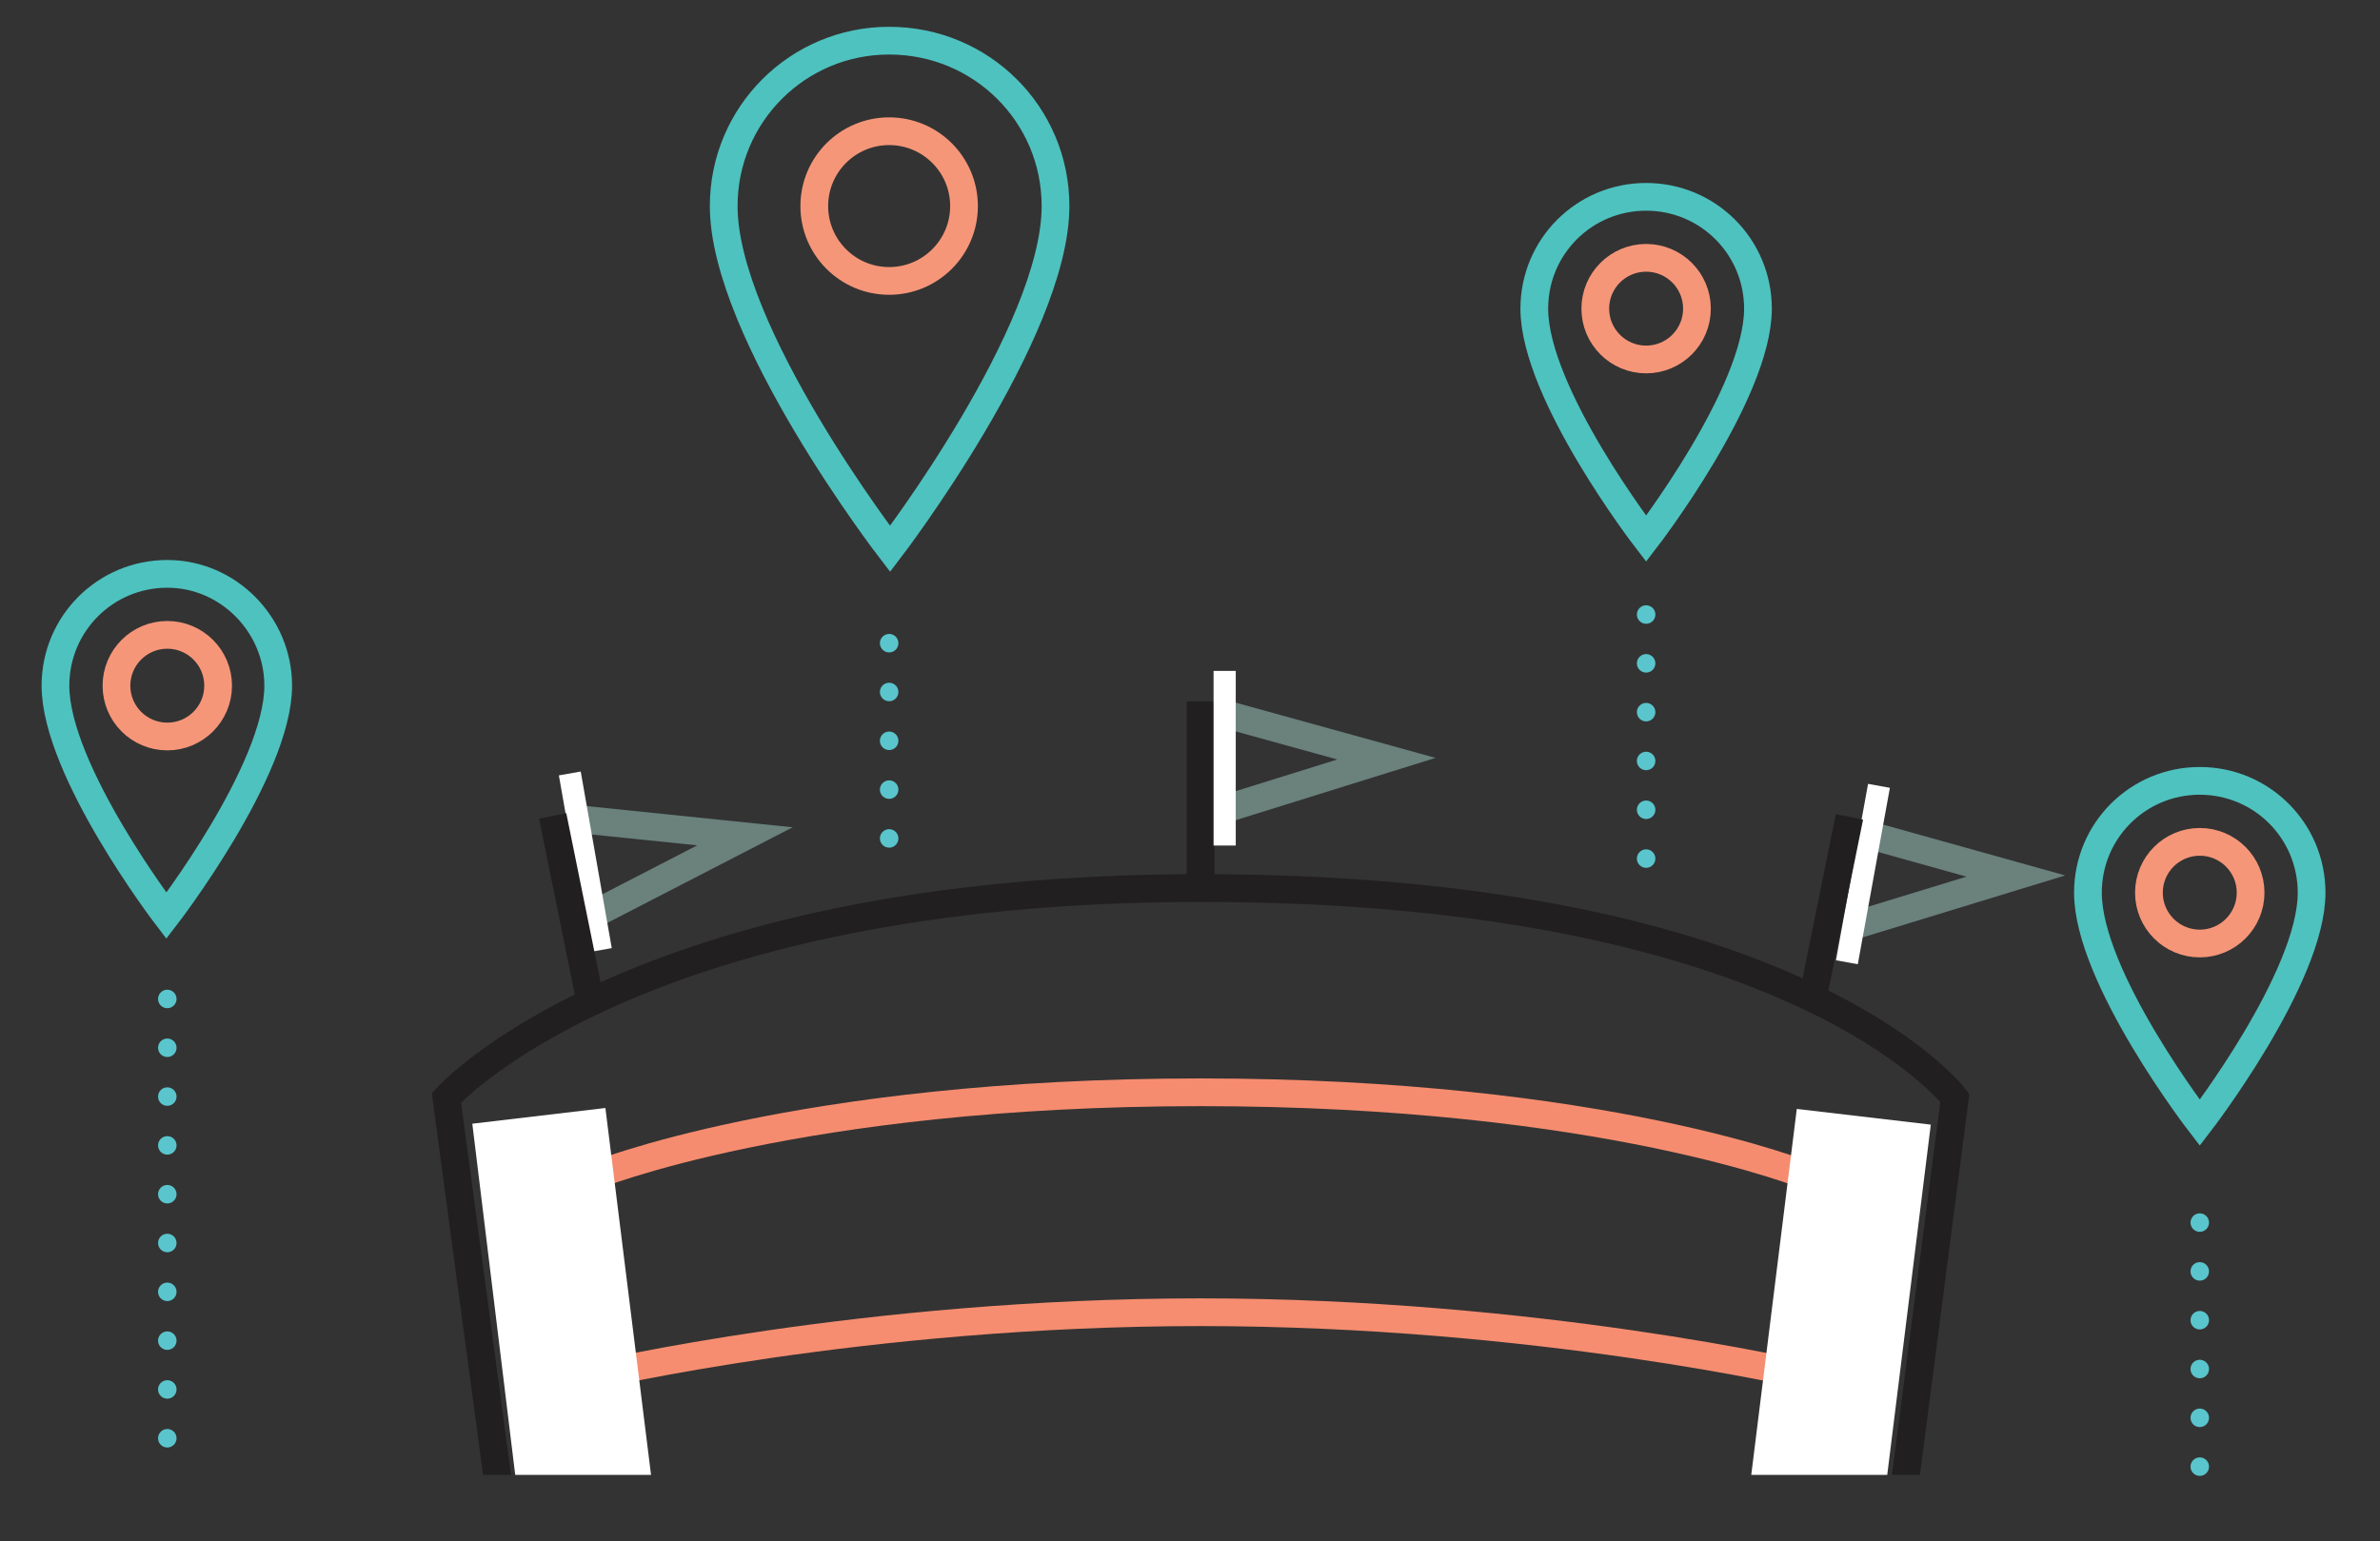 <?xml version="1.0" encoding="utf-8"?>
<!-- Generator: Adobe Illustrator 19.1.0, SVG Export Plug-In . SVG Version: 6.00 Build 0)  -->
<svg version="1.1" id="Layer_1" xmlns="http://www.w3.org/2000/svg" xmlns:xlink="http://www.w3.org/1999/xlink" x="0px" y="0px"
	 viewBox="-14 61.2 257.5 166.8" style="enable-background:new -14 61.2 257.5 166.8;" xml:space="preserve">
<rect x="-14" y="61.2" width="257.5" height="166.8" fill="#333333" stroke="none"/>
<style type="text/css">
	.st0{fill:none;stroke:#4EC2BF;stroke-width:3;stroke-miterlimit:10;}
	.st1{fill:none;stroke:#F69679;stroke-width:3;stroke-miterlimit:10;}
	
		.st2{fill:none;stroke:#5AC5CC;stroke-width:2;stroke-linecap:round;stroke-linejoin:round;stroke-miterlimit:10;stroke-dasharray:0,5.282;}
	.st3{clip-path:url(#SVGID_2_);}
	.st4{fill:none;stroke:#6A817C;stroke-width:3;stroke-miterlimit:10;}
	.st5{fill:#FFFFFF;}
	.st6{fill:none;stroke:#F68D70;stroke-width:3;stroke-miterlimit:10;}
	.st7{fill:none;stroke:#F68C6F;stroke-width:3;stroke-miterlimit:10;}
	.st8{fill:none;stroke:#211F1F;stroke-width:3;stroke-miterlimit:10;}
</style>
<g>
	<path class="st0" d="M100.2,83.5c0,13.7-17.9,37.1-17.9,37.1s-18-23.4-18-37.1c0-9.9,8-17.9,17.9-17.9
		C92.2,65.6,100.2,73.6,100.2,83.5z"/>
	<circle class="st1" cx="82.2" cy="83.5" r="8.1"/>
</g>
<g>
	<path class="st0" d="M176.2,94.6c0,9.2-12.1,24.9-12.1,24.9S152,103.8,152,94.6c0-6.7,5.4-12.1,12.1-12.1
		C170.8,82.5,176.2,87.9,176.2,94.6z"/>
	<circle class="st1" cx="164.1" cy="94.6" r="5.5"/>
</g>
<g>
	<path class="st0" d="M236.1,157.8c0,9.2-12.1,24.9-12.1,24.9s-12.1-15.7-12.1-24.9c0-6.7,5.4-12.1,12.1-12.1
		C230.7,145.7,236.1,151.1,236.1,157.8z"/>
	<circle class="st1" cx="224" cy="157.8" r="5.5"/>
</g>
<g>
	<path class="st0" d="M16.1,135.4c0,9.2-12.1,24.9-12.1,24.9s-12-15.7-12-24.9c0-6.7,5.4-12.1,12.1-12.1
		C10.7,123.3,16.1,128.8,16.1,135.4z"/>
	<circle class="st1" cx="4.1" cy="135.4" r="5.5"/>
</g>
<line id="XMLID_316_" class="st2" x1="82.2" y1="130.8" x2="82.2" y2="152.6"/>
<line id="XMLID_315_" class="st2" x1="164.1" y1="127.7" x2="164.1" y2="155.9"/>
<line id="XMLID_314_" class="st2" x1="4.1" y1="169.3" x2="4.1" y2="220.3"/>
<line id="XMLID_233_" class="st2" x1="224" y1="193.5" x2="224" y2="223.9"/>
<g>
	<defs>
		<polygon id="SVGID_1_" points="210.9,133.8 29.2,133.8 29.2,220.8 201,220.8 210.9,220.8 		"/>
	</defs>
	<clipPath id="SVGID_2_">
		<use xlink:href="#SVGID_1_"  style="overflow:visible;"/>
	</clipPath>
	<g class="st3">
		<g>
			<polyline class="st4" points="49.1,149.9 66.6,151.7 50.9,159.8 			"/>
			
				<rect x="48.2" y="144.7" transform="matrix(0.985 -0.173 0.173 0.985 -26.043 10.915)" class="st5" width="2.4" height="19.4"/>
		</g>
		<g>
			<polyline class="st4" points="188.7,151.7 204.1,156 187.1,161.2 			"/>
			
				<rect x="186.4" y="146" transform="matrix(0.984 0.179 -0.179 0.984 30.828 -31.005)" class="st5" width="2.4" height="19.4"/>
		</g>
		<g>
			<path class="st6" d="M50.1,210.1c0,0,29.3-6.9,65.8-6.9c36.4,0,65.8,6.9,65.8,6.9"/>
			<path class="st7" d="M50.1,188.5c0,0,22.1-9.1,65.8-9.1s65.8,9.1,65.8,9.1"/>
			<line class="st8" x1="115.9" y1="157.3" x2="115.9" y2="137.1"/>
			<g>
				<line class="st8" x1="49.9" y1="169.7" x2="45.8" y2="149.5"/>
				<line class="st8" x1="182" y1="169.8" x2="186.1" y2="149.6"/>
				<g>
					<path class="st8" d="M40.1,223.2L34.3,180c0,0,20.2-22.7,81.6-22.7c64.5,0,81.6,22.7,81.6,22.7l-5.6,43.2"/>
					<polygon class="st5" points="56.5,221.3 42,222.9 37.1,182.8 51.5,181.1 					"/>
					<polygon class="st5" points="175.4,221.4 189.9,223.1 194.9,182.9 180.4,181.2 					"/>
				</g>
			</g>
		</g>
		<g>
			<polyline class="st4" points="119,138.6 136,143.3 119,148.6 			"/>
			<rect x="117.3" y="133.3" class="st5" width="2.4" height="19.4"/>
		</g>
	</g>
</g>
</svg>

